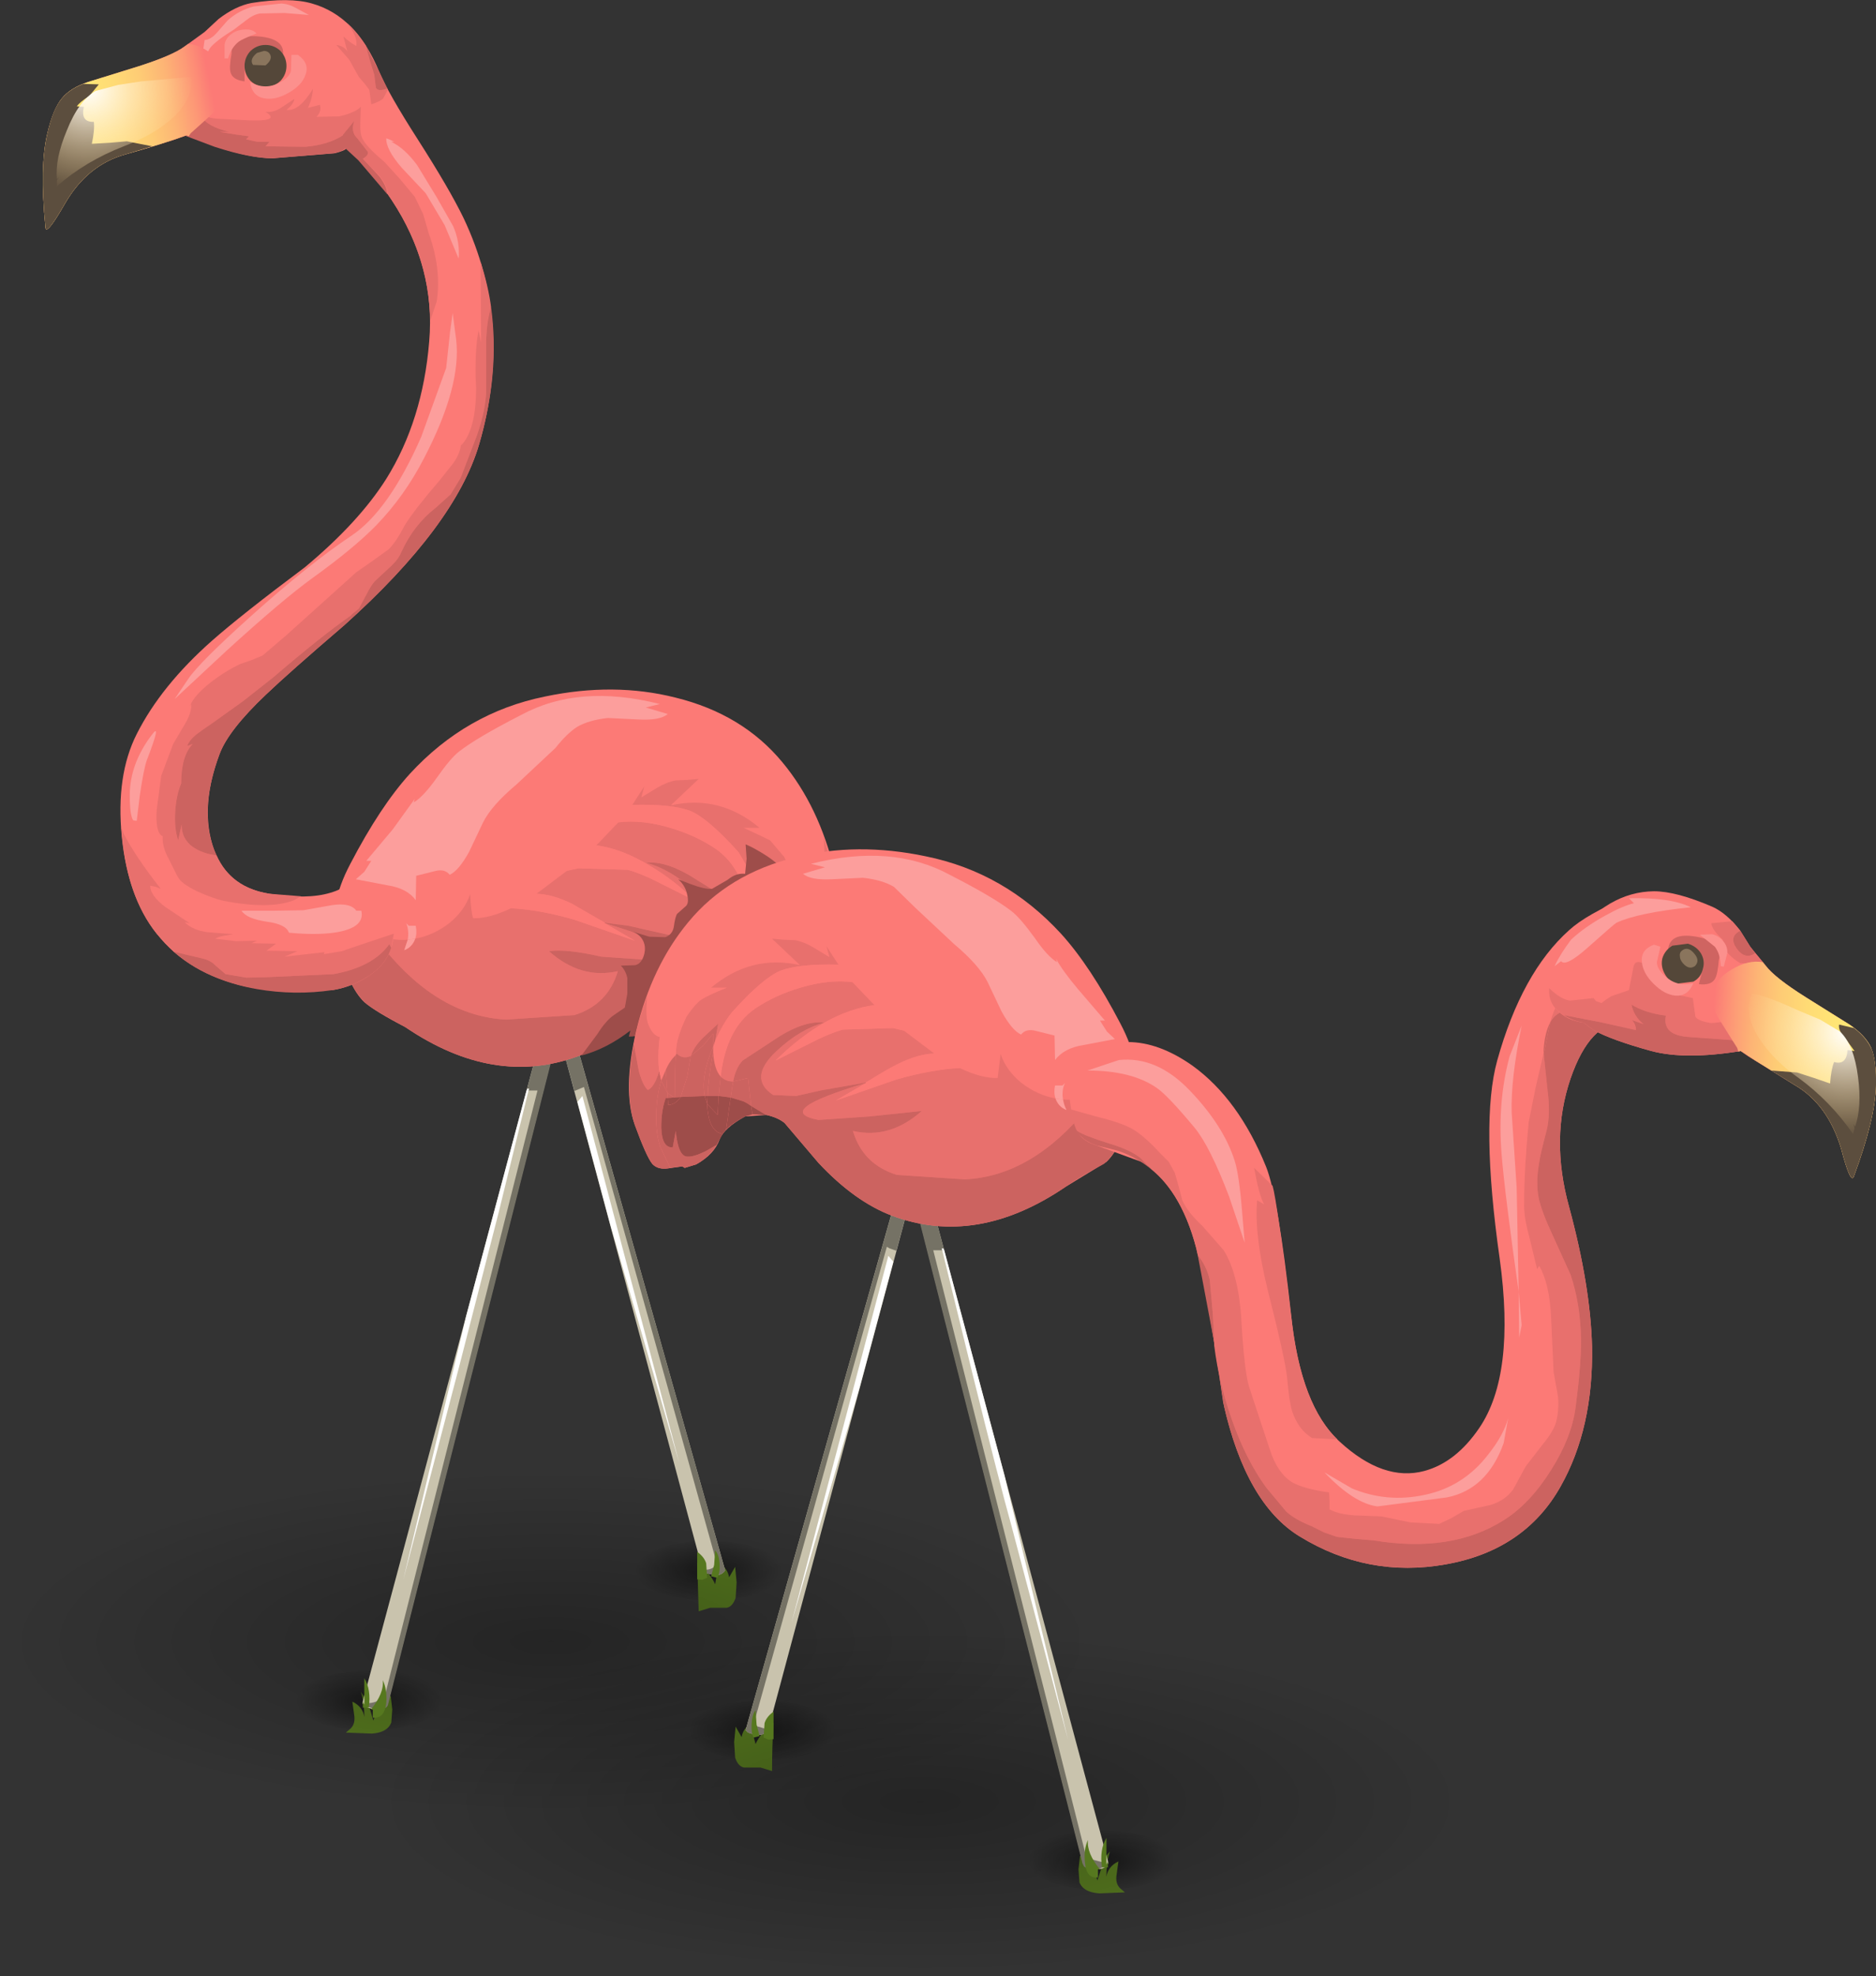 <?xml version="1.0" encoding="UTF-8" standalone="no"?>
<svg xmlns:xlink="http://www.w3.org/1999/xlink" height="197.9px" width="187.95px" xmlns="http://www.w3.org/2000/svg">
  <rect width="100%" height="100%" fill="#333333" stroke="none"/>
  <g transform="matrix(1.0, 0.0, 0.0, 1.0, 0.0, 0.0)">
    <use height="197.9" transform="matrix(1.0, 0.0, 0.0, 1.0, 0.0, 0.0)" width="187.95" xlink:href="#shape0"/>
  </g>
  <defs>
    <g id="shape0" transform="matrix(1.0, 0.0, 0.0, 1.0, 0.0, 0.0)">
      <path d="M44.6 170.3 Q44.6 171.5 42.4 172.4 40.15 173.25 37.0 173.25 33.85 173.25 31.65 172.4 29.4 171.5 29.4 170.3 29.4 169.05 31.65 168.2 33.85 167.3 37.0 167.3 40.15 167.3 42.4 168.2 44.6 169.05 44.6 170.3" fill="url(#gradient0)" fill-rule="evenodd" stroke="none"/>
      <path d="M78.6 157.3 Q78.6 158.5 76.4 159.4 74.15 160.25 71.0 160.25 67.85 160.25 65.65 159.4 63.4 158.5 63.4 157.3 63.4 156.05 65.65 155.2 67.85 154.3 71.0 154.3 74.15 154.3 76.4 155.2 78.6 156.05 78.6 157.3" fill="url(#gradient1)" fill-rule="evenodd" stroke="none"/>
      <path d="M37.25 173.6 L34.65 173.5 35.0 173.2 Q35.6 172.75 35.5 171.85 L35.3 170.4 Q36.35 170.9 36.5 171.95 36.5 170.45 36.15 169.4 L36.95 170.75 37.4 172.3 37.95 170.8 Q38.3 170.0 39.15 169.85 L39.3 171.2 39.2 172.5 Q38.8 173.5 37.25 173.6" fill="#56781f" fill-rule="evenodd" stroke="none"/>
      <path d="M70.0 161.35 L69.85 156.5 Q71.15 157.5 71.65 158.65 71.8 157.55 72.2 156.65 72.9 157.1 73.05 157.95 L73.65 156.9 73.8 158.45 73.7 160.0 Q73.4 160.9 72.8 161.0 L71.15 161.0 70.0 161.35" fill="#56781f" fill-rule="evenodd" stroke="none"/>
      <path d="M16.15 152.0 Q32.3 146.85 55.2 146.85 78.05 146.85 94.2 152.0 110.35 157.15 110.35 164.4 110.35 171.65 94.2 176.75 78.05 181.9 55.2 181.9 32.35 181.9 16.15 176.75 0.0 171.65 0.0 164.4 0.0 157.15 16.15 152.0" fill="url(#gradient2)" fill-rule="evenodd" stroke="none"/>
      <path d="M54.65 98.5 L55.75 97.45 72.65 157.25 Q72.35 157.75 71.6 157.75 L70.65 157.5 70.4 157.25 54.65 98.5" fill="#c9c3ad" fill-rule="evenodd" stroke="none"/>
      <path d="M57.55 109.25 L55.35 101.2 56.8 101.2 72.65 157.25 Q72.35 157.75 71.6 157.75 L70.65 157.5 70.4 157.25 70.4 157.2 Q71.55 157.25 71.8 156.5 L58.5 108.85 57.55 109.25" fill="#757265" fill-rule="evenodd" stroke="none"/>
      <path d="M57.85 110.35 L58.35 109.75 68.05 146.5 61.2 122.85 57.85 110.35" fill="#ffffff" fill-rule="evenodd" stroke="none"/>
      <path d="M56.15 102.45 L38.85 170.6 Q38.65 171.2 37.5 171.2 L36.55 170.9 36.3 170.55 54.9 101.2 56.15 102.45" fill="#c9c3ad" fill-rule="evenodd" stroke="none"/>
      <path d="M54.9 101.2 L56.2 102.45 38.9 170.6 Q38.85 171.2 37.7 171.2 L36.85 170.9 36.7 170.55 Q37.7 170.6 38.55 169.85 L53.85 109.2 52.95 109.2 53.0 109.0 52.8 109.05 54.9 101.2" fill="#757265" fill-rule="evenodd" stroke="none"/>
      <path d="M52.75 109.2 L52.95 109.2 49.95 121.45 46.0 136.85 40.4 158.2 46.7 131.8 52.75 109.2" fill="#ffffff" fill-rule="evenodd" stroke="none"/>
      <path d="M53.0 109.0 L52.95 109.2 52.75 109.2 52.8 109.05 53.0 109.0" fill="#ffffff" fill-rule="evenodd" stroke="none"/>
      <path d="M78.4 76.35 Q82.05 80.75 83.6 87.2 85.0 93.15 83.75 96.65 82.6 99.8 82.0 100.55 81.45 101.15 80.4 101.0 L79.0 100.8 Q78.8 101.2 77.6 100.6 75.8 99.6 75.25 98.1 74.8 96.95 72.7 95.8 L70.6 95.65 Q69.45 95.9 68.75 96.45 L65.35 100.45 Q61.7 104.35 57.95 105.75 49.5 108.9 40.6 102.85 37.6 101.3 36.5 100.35 34.85 98.8 33.7 94.15 32.85 90.75 35.1 86.5 38.1 80.75 41.05 77.5 46.7 71.35 54.6 69.75 61.5 68.3 67.65 69.85 74.4 71.5 78.4 76.35" fill="#fc7a76" fill-rule="evenodd" stroke="none"/>
      <path d="M65.15 93.2 L62.95 92.7 60.6 92.4 57.3 90.5 Q55.35 89.55 53.75 89.5 L56.8 87.2 57.95 86.95 62.9 87.1 Q64.35 87.5 66.45 88.6 L69.65 90.2 Q67.55 88.15 65.2 86.75 62.35 85.0 59.75 84.65 L61.95 82.35 Q64.3 82.05 67.15 82.9 69.7 83.65 71.7 85.0 74.6 87.0 75.15 91.8 74.65 92.3 73.95 92.3 73.6 90.9 72.95 90.2 L71.5 89.15 69.95 88.2 Q66.85 86.15 64.75 86.4 67.2 87.05 69.6 89.25 72.5 91.95 69.9 93.65 L67.6 93.75 65.15 93.2" fill="#e8706d" fill-rule="evenodd" stroke="none"/>
      <path d="M63.35 80.6 L64.55 78.75 64.25 79.85 65.9 78.85 Q66.85 78.3 67.7 78.15 L68.85 78.1 70.0 78.0 67.2 80.65 Q72.1 79.55 76.1 82.9 L74.5 82.9 75.9 83.55 77.15 84.15 78.6 85.85 Q79.5 87.75 79.6 88.95 L79.65 89.65 79.55 89.5 Q78.95 90.1 78.15 89.75 L78.1 89.65 Q77.8 88.8 76.95 87.95 L75.4 86.5 75.7 88.25 74.0 85.35 Q70.95 81.95 69.15 81.2 67.3 80.5 63.35 80.6" fill="#e8706d" fill-rule="evenodd" stroke="none"/>
      <path d="M82.45 86.45 Q82.7 85.65 82.5 83.75 L83.85 88.55 83.35 91.25 Q83.0 92.7 82.45 93.15 81.8 92.9 81.3 91.25 L81.25 87.85 Q82.0 87.7 82.45 86.45" fill="#e8706d" fill-rule="evenodd" stroke="none"/>
      <path d="M51.2 90.95 Q54.1 91.1 57.55 92.1 L63.6 94.2 60.6 92.45 Q70.05 95.25 65.35 96.15 L60.25 95.8 Q56.75 95.0 55.0 95.25 58.2 98.1 61.9 97.25 60.9 100.6 57.55 101.65 L50.7 102.1 Q43.95 101.75 38.45 94.95 L34.1 95.65 33.9 95.0 37.7 93.45 Q39.1 94.25 40.85 94.1 L40.5 95.15 Q41.3 94.85 41.6 94.0 43.45 93.65 45.0 92.45 46.55 91.2 47.1 89.55 47.2 91.4 47.4 91.95 49.0 92.0 51.2 90.95" fill="#e8706d" fill-rule="evenodd" stroke="none"/>
      <path d="M62.95 92.7 L65.15 93.2 67.6 93.75 69.9 93.65 Q72.5 91.95 69.6 89.25 67.2 87.05 64.75 86.4 66.85 86.15 69.95 88.2 L71.5 89.15 72.95 90.2 Q73.6 90.9 73.95 92.3 L72.45 91.95 72.1 94.75 70.6 95.65 Q69.4 95.9 68.75 96.45 L65.35 100.45 Q61.7 104.35 57.95 105.75 49.5 108.9 40.6 102.85 37.8 101.35 36.75 100.55 35.15 99.2 34.1 95.65 L38.45 94.95 Q43.95 101.75 50.7 102.1 L57.55 101.65 Q60.9 100.6 61.9 97.25 58.2 98.1 55.0 95.25 56.75 95.0 60.25 95.8 L65.35 96.15 Q70.05 95.25 60.6 92.45 L60.6 92.4 62.95 92.7" fill="#cc6360" fill-rule="evenodd" stroke="none"/>
      <path d="M82.45 93.15 Q83.0 92.7 83.35 91.25 L83.85 88.55 Q84.8 93.6 83.75 96.65 82.6 99.8 82.0 100.55 81.45 101.15 80.4 101.0 L80.2 100.95 81.2 98.85 Q81.65 97.5 81.6 95.7 81.6 93.85 81.1 92.2 L81.3 91.25 Q81.8 92.9 82.45 93.15" fill="#cc6360" fill-rule="evenodd" stroke="none"/>
      <path d="M75.9 87.5 L75.9 88.8 75.7 88.25 75.4 86.5 76.95 87.95 Q77.8 88.8 78.1 89.65 L78.15 89.75 Q77.6 89.5 76.9 88.7 L75.9 87.5" fill="#cc6360" fill-rule="evenodd" stroke="none"/>
      <path d="M50.95 89.95 Q52.4 89.35 53.75 89.5 L51.2 90.95 50.45 90.95 50.95 89.95" fill="#fc7a76" fill-rule="evenodd" stroke="none"/>
      <path d="M57.55 92.1 Q54.1 91.1 51.2 90.95 L53.75 89.5 Q55.35 89.55 57.3 90.5 L60.6 92.4 60.55 92.4 60.6 92.45 63.6 94.2 57.55 92.1" fill="#fc7a76" fill-rule="evenodd" stroke="none"/>
      <path d="M59.75 84.65 L56.8 87.2 55.5 87.8 54.2 88.2 54.7 85.7 Q56.85 84.25 59.75 84.65" fill="#fc7a76" fill-rule="evenodd" stroke="none"/>
      <path d="M65.2 86.75 Q67.55 88.15 69.65 90.2 L66.45 88.6 Q64.35 87.5 62.9 87.1 L57.95 86.95 56.8 87.2 59.75 84.65 Q62.35 85.0 65.2 86.75" fill="#fc7a76" fill-rule="evenodd" stroke="none"/>
      <path d="M63.35 80.6 L61.95 82.35 Q60.45 82.6 59.45 83.2 L60.7 80.7 63.35 80.6" fill="#fc7a76" fill-rule="evenodd" stroke="none"/>
      <path d="M67.15 82.9 Q64.3 82.05 61.95 82.35 L63.35 80.6 Q67.3 80.5 69.15 81.2 70.95 81.95 74.0 85.35 L75.7 88.25 75.9 89.35 Q75.8 91.1 75.15 91.8 74.6 87.0 71.7 85.0 69.7 83.65 67.15 82.9" fill="#fc7a76" fill-rule="evenodd" stroke="none"/>
      <path d="M81.25 87.85 Q80.55 88.0 79.4 86.95 L78.6 85.85 77.95 84.2 79.7 83.7 Q80.9 84.5 81.25 87.85" fill="#fc7a76" fill-rule="evenodd" stroke="none"/>
      <path d="M79.65 89.65 L79.6 88.95 Q79.5 87.75 78.6 85.85 L79.4 86.95 Q80.55 88.0 81.25 87.85 L81.3 91.25 80.75 90.25 80.65 91.15 79.65 89.65" fill="#fc7a76" fill-rule="evenodd" stroke="none"/>
      <path d="M80.65 91.15 L80.75 90.25 81.3 91.25 81.1 92.2 80.65 91.15" fill="#fc7a76" fill-rule="evenodd" stroke="none"/>
      <path d="M73.95 92.3 Q74.65 92.3 75.15 91.8 L75.35 93.75 74.15 93.9 73.95 92.3" fill="#cc6360" fill-rule="evenodd" stroke="none"/>
      <path d="M80.5 93.4 L80.45 93.95 79.75 93.9 80.5 93.4 M79.55 89.5 L79.65 89.65 79.7 93.9 79.15 93.85 Q78.75 93.2 78.5 91.8 L78.15 89.75 Q78.95 90.1 79.55 89.5" fill="#cc6360" fill-rule="evenodd" stroke="none"/>
      <path d="M75.9 87.5 L76.9 88.7 Q77.6 89.5 78.15 89.75 L78.5 91.8 Q78.75 93.2 79.15 93.85 L76.75 93.75 Q77.15 91.75 75.9 88.8 L75.9 87.5" fill="#cc6360" fill-rule="evenodd" stroke="none"/>
      <path d="M80.45 93.95 L80.5 93.4 81.1 92.2 Q81.6 93.85 81.6 95.7 81.65 97.5 81.2 98.85 L80.2 100.95 79.0 100.8 Q78.8 101.2 77.6 100.6 76.2 99.8 75.55 98.65 L76.6 99.25 Q78.3 100.1 78.9 99.7 79.45 99.3 79.65 97.25 L79.95 98.9 Q81.05 98.95 81.1 96.9 81.15 95.15 80.65 93.95 L80.45 93.95" fill="#cc6360" fill-rule="evenodd" stroke="none"/>
      <path d="M72.45 91.95 L73.95 92.3 74.15 93.9 73.15 94.2 Q72.7 94.3 72.1 94.75 L72.45 91.95" fill="#cc6360" fill-rule="evenodd" stroke="none"/>
      <path d="M75.9 89.35 L76.45 93.75 75.35 93.75 75.15 91.8 Q75.8 91.1 75.9 89.35" fill="#cc6360" fill-rule="evenodd" stroke="none"/>
      <path d="M75.9 88.8 Q77.15 91.75 76.75 93.75 L76.45 93.75 75.9 89.35 75.9 88.8" fill="#cc6360" fill-rule="evenodd" stroke="none"/>
      <path d="M79.65 89.65 L80.65 91.15 80.5 93.4 79.7 93.9 79.65 89.65" fill="#cc6360" fill-rule="evenodd" stroke="none"/>
      <path d="M80.5 93.4 L80.65 91.15 81.1 92.2 80.5 93.4" fill="#cc6360" fill-rule="evenodd" stroke="none"/>
      <path d="M70.6 95.65 L72.1 94.75 71.95 95.6 70.6 95.65" fill="#9e4d4a" fill-rule="evenodd" stroke="none"/>
      <path d="M80.4 94.65 Q79.65 94.6 79.15 93.85 L80.45 93.95 80.4 94.65" fill="#9e4d4a" fill-rule="evenodd" stroke="none"/>
      <path d="M76.5 94.55 Q76.4 97.3 74.95 97.55 L74.6 97.1 74.15 93.9 75.35 93.75 75.45 95.65 76.5 94.55" fill="#9e4d4a" fill-rule="evenodd" stroke="none"/>
      <path d="M73.15 94.2 L74.15 93.9 74.6 97.1 72.7 95.8 71.95 95.6 72.1 94.75 Q72.7 94.3 73.15 94.2" fill="#9e4d4a" fill-rule="evenodd" stroke="none"/>
      <path d="M79.95 98.9 L79.65 97.25 Q79.45 99.3 78.9 99.7 78.3 100.1 76.6 99.25 L75.55 98.65 75.25 98.1 74.95 97.55 Q76.4 97.3 76.5 94.55 L76.75 93.75 79.15 93.85 Q79.65 94.6 80.4 94.65 L80.45 93.95 80.65 93.95 Q81.15 95.15 81.1 96.9 81.05 98.95 79.95 98.9" fill="#9e4d4a" fill-rule="evenodd" stroke="none"/>
      <path d="M76.45 93.75 L76.5 94.55 75.45 95.65 75.35 93.75 76.45 93.75" fill="#9e4d4a" fill-rule="evenodd" stroke="none"/>
      <path d="M76.5 94.55 L76.45 93.75 76.75 93.75 76.5 94.55" fill="#9e4d4a" fill-rule="evenodd" stroke="none"/>
      <path d="M66.1 70.5 L64.7 70.85 66.9 71.5 Q66.15 72.15 64.05 72.05 L60.9 71.9 Q59.0 72.1 57.8 72.8 56.8 73.45 55.65 74.9 L51.75 78.55 Q49.25 80.65 48.4 82.35 L47.0 85.3 Q45.95 87.2 45.05 87.6 44.55 86.95 43.5 87.25 L41.7 87.7 41.65 90.15 Q40.8 88.95 38.8 88.65 L35.65 88.05 36.5 87.3 37.2 86.2 36.7 86.2 39.35 83.05 41.55 80.0 41.45 80.35 Q42.4 79.8 43.75 77.9 45.15 75.9 46.0 75.25 47.8 73.85 52.2 71.6 58.0 68.45 66.1 70.5" fill="#fc9e9c" fill-rule="evenodd" stroke="none"/>
      <path d="M41.65 92.7 Q41.8 93.45 41.6 94.0 L40.85 94.1 Q41.0 93.2 40.7 92.45 L40.95 92.7 41.65 92.7" fill="#fc9e9c" fill-rule="evenodd" stroke="none"/>
      <path d="M41.6 94.0 Q41.3 94.85 40.5 95.15 L40.85 94.1 41.6 94.0" fill="#fc9e9c" fill-rule="evenodd" stroke="none"/>
      <path d="M21.7 14.7 L18.7 13.55 Q16.35 14.4 12.6 15.45 8.75 16.5 6.5 20.4 4.55 23.8 4.55 22.7 3.95 16.65 4.75 13.35 5.3 10.95 6.2 9.85 7.05 8.8 8.85 8.2 L13.85 6.65 Q17.3 5.55 18.5 4.65 L20.5 3.2 21.9 1.9 Q23.6 0.6 25.2 0.3 29.0 -0.3 31.25 0.35 35.7 1.6 38.0 7.2 38.9 9.35 41.85 13.95 45.05 18.95 46.45 21.85 51.5 32.5 48.0 44.5 45.6 52.65 34.5 62.6 28.9 67.4 26.65 69.55 22.9 73.1 22.0 75.5 20.1 80.55 21.25 84.5 22.5 88.8 27.0 89.5 30.8 90.1 33.1 89.4 34.3 89.05 34.7 88.55 L36.9 89.1 Q39.15 90.2 39.4 92.9 39.65 95.75 37.2 97.55 35.45 98.8 33.3 99.15 L24.65 98.8 Q18.85 97.5 15.7 93.5 12.8 89.85 12.2 83.75 11.6 77.65 13.7 73.5 16.15 68.65 21.25 64.15 24.2 61.55 30.55 56.8 35.95 52.3 38.7 47.95 42.35 42.1 43.0 34.2 43.65 26.7 39.25 20.05 37.85 17.95 36.15 16.2 L34.7 14.85 Q34.55 15.1 33.5 15.35 L27.35 15.85 Q25.15 15.85 21.7 14.7" fill="#fc7a76" fill-rule="evenodd" stroke="none"/>
      <path d="M29.5 9.9 Q29.4 10.45 28.7 11.0 29.95 11.2 31.35 8.9 31.3 9.85 30.85 10.8 L32.05 10.5 Q32.25 11.15 31.7 11.7 L34.0 11.65 Q35.55 11.3 36.15 10.7 L36.1 12.3 Q36.05 13.35 36.3 13.85 36.65 14.65 38.5 16.2 L40.05 17.9 41.55 19.7 42.4 21.45 42.95 23.35 Q44.25 26.95 43.75 30.2 L43.1 32.15 Q43.0 25.4 38.85 19.45 38.8 18.6 38.0 17.6 L36.35 15.9 Q36.95 15.55 36.85 15.2 L35.8 13.85 Q35.1 13.2 35.5 12.1 L34.35 13.5 34.35 13.55 Q32.9 14.5 30.6 14.7 L26.6 14.65 27.0 14.2 25.8 14.2 24.65 13.95 24.95 13.65 23.5 13.45 22.0 13.2 22.95 13.2 Q20.7 12.65 20.2 11.65 L19.4 11.95 20.35 11.35 Q20.65 11.85 22.0 11.9 L23.95 12.0 Q28.4 12.3 26.6 11.2 27.35 11.3 28.15 10.8 L29.5 9.9" fill="#e8706d" fill-rule="evenodd" stroke="none"/>
      <path d="M35.7 4.6 Q35.85 3.65 34.75 2.3 35.7 3.1 36.65 4.55 L37.05 6.05 37.5 7.5 37.65 8.75 Q37.8 9.2 38.7 8.9 L38.8 8.85 38.85 9.0 38.4 9.85 Q38.1 10.15 37.2 10.45 L37.1 9.7 37.0 9.0 36.55 8.4 35.95 7.7 35.0 6.0 33.7 4.5 Q34.45 4.6 34.8 5.15 L34.4 3.65 Q35.1 4.3 35.7 4.6" fill="#e8706d" fill-rule="evenodd" stroke="none"/>
      <path d="M48.15 26.2 Q48.95 28.8 49.2 30.75 48.7 32.35 48.7 34.7 L48.7 39.1 Q48.7 40.9 47.8 43.55 L46.15 47.85 45.15 49.5 43.65 50.85 Q41.45 52.55 40.2 55.3 39.9 56.05 39.0 56.85 L37.55 58.2 Q37.15 58.65 36.7 59.55 L35.95 60.95 35.2 61.55 35.2 61.6 Q32.25 63.65 27.35 67.85 L24.3 70.25 21.15 72.5 Q20.25 73.1 19.8 73.45 19.0 74.05 18.75 74.7 L19.3 74.5 Q18.15 75.7 18.15 78.45 17.65 79.65 17.55 81.3 17.45 82.95 17.85 84.15 L18.2 82.55 Q18.15 83.95 19.3 84.8 20.3 85.5 21.7 85.65 23.15 88.9 27.0 89.5 L30.15 89.75 29.45 90.15 Q27.0 91.1 22.35 90.2 21.3 89.95 19.85 89.3 18.05 88.45 17.8 87.75 L17.8 87.8 16.85 85.9 Q16.25 84.8 16.3 83.75 15.55 83.4 15.7 81.1 L16.15 77.7 17.35 74.5 18.5 72.55 Q19.25 71.3 19.15 70.5 L19.0 70.8 Q19.35 69.7 21.15 68.3 22.5 67.25 24.05 66.5 L25.2 66.1 26.3 65.65 28.7 63.6 35.7 57.3 37.35 56.15 38.95 55.0 Q39.7 54.25 40.55 52.6 41.55 51.0 44.05 48.1 L45.4 46.4 Q46.15 45.35 46.2 44.35 L46.2 44.6 Q47.7 43.05 47.7 38.8 L47.65 37.75 Q47.6 34.75 47.95 33.1 L48.2 34.3 48.15 26.2" fill="#e8706d" fill-rule="evenodd" stroke="none"/>
      <path d="M19.0 92.45 L18.5 92.35 Q19.3 93.15 20.8 93.35 L23.35 93.55 22.45 93.7 Q21.9 93.8 21.55 94.0 L23.65 94.25 25.75 94.2 25.2 94.45 27.65 94.5 26.7 95.2 29.8 95.25 28.5 95.8 32.5 95.35 32.45 95.55 34.25 95.25 36.0 94.65 39.45 93.5 39.2 94.9 39.0 94.55 Q37.35 96.85 33.4 97.55 L26.8 97.85 24.7 97.9 22.6 97.55 21.55 96.65 Q21.1 96.15 20.15 95.95 L17.4 95.3 15.7 93.5 Q12.6 89.65 12.15 82.85 L12.4 83.5 Q13.55 85.75 16.1 89.0 L15.6 88.8 15.05 88.7 Q15.05 89.7 16.6 90.85 L19.0 92.45" fill="#e8706d" fill-rule="evenodd" stroke="none"/>
      <path d="M19.15 11.95 Q16.95 13.35 14.7 14.7 L14.5 14.8 Q14.3 14.45 14.4 13.65 L19.15 11.95" fill="#cc6360" fill-rule="evenodd" stroke="none"/>
      <path d="M24.95 13.65 L24.65 13.95 25.8 14.2 27.0 14.2 26.6 14.65 30.6 14.7 Q32.9 14.5 34.35 13.55 L34.35 13.5 35.5 12.1 Q35.1 13.2 35.8 13.85 L36.85 15.2 Q36.95 15.55 36.35 15.9 L37.95 17.6 Q38.75 18.6 38.8 19.45 L35.9 16.05 34.6 14.85 Q34.45 15.1 33.4 15.35 L27.25 15.85 Q25.05 15.85 21.5 14.7 L18.45 13.55 Q17.7 14.05 14.7 14.7 16.95 13.35 19.15 11.95 L20.2 11.65 Q20.7 12.65 22.95 13.2 L22.0 13.2 23.5 13.45 24.95 13.65" fill="#cc6360" fill-rule="evenodd" stroke="none"/>
      <path d="M38.7 8.9 Q37.8 9.2 37.65 8.75 L37.5 7.5 37.05 6.05 36.65 4.55 38.0 7.2 38.8 8.85 38.7 8.9" fill="#cc6360" fill-rule="evenodd" stroke="none"/>
      <path d="M48.7 39.1 L48.7 34.7 Q48.7 32.35 49.2 30.75 50.1 37.35 48.0 44.5 45.6 52.65 34.5 62.6 28.9 67.4 26.65 69.55 22.9 73.1 22.0 75.5 19.75 81.55 21.7 85.65 20.3 85.5 19.3 84.8 18.15 83.95 18.2 82.55 L17.85 84.15 Q17.45 82.95 17.55 81.3 17.65 79.65 18.15 78.45 18.15 75.7 19.3 74.5 L18.75 74.7 Q19.0 74.05 19.8 73.45 20.25 73.1 21.15 72.5 L24.3 70.25 27.35 67.85 Q32.25 63.65 35.2 61.6 L35.2 61.55 35.95 60.95 36.7 59.55 Q37.15 58.65 37.55 58.2 L39.0 56.85 Q39.9 56.05 40.2 55.3 41.45 52.55 43.65 50.85 L45.15 49.5 46.15 47.85 47.8 43.55 Q48.7 40.9 48.7 39.1" fill="#cc6360" fill-rule="evenodd" stroke="none"/>
      <path d="M17.4 95.3 L20.15 95.95 Q21.1 96.15 21.55 96.65 L22.6 97.55 24.7 97.9 26.8 97.85 33.4 97.55 Q37.35 96.85 39.0 94.55 L39.2 94.9 Q38.6 96.8 36.5 98.0 34.95 98.9 33.3 99.15 29.55 99.7 25.75 99.05 20.65 98.15 17.4 95.3" fill="#cc6360" fill-rule="evenodd" stroke="none"/>
      <path d="M21.75 3.25 L22.8 2.05 Q23.9 1.05 25.4 0.65 L28.2 0.35 Q28.95 0.4 29.65 0.8 L30.95 1.5 28.5 1.3 26.05 1.35 Q25.4 1.45 24.7 2.0 L23.45 2.95 Q21.6 4.1 21.05 4.8 L20.35 6.0 19.0 6.15 20.35 5.0 20.5 4.0 Q21.1 4.0 21.75 3.25" fill="#fc9e9c" fill-rule="evenodd" stroke="none"/>
      <path d="M39.1 14.0 L39.5 14.2 39.2 14.2 Q40.55 14.85 41.8 16.55 L43.75 19.75 45.4 22.65 Q46.1 24.25 45.95 25.9 L44.55 22.55 42.65 19.35 40.25 16.8 Q38.65 14.95 38.7 13.85 L39.1 14.0" fill="#fc9e9c" fill-rule="evenodd" stroke="none"/>
      <path d="M45.35 31.35 L45.7 34.0 Q46.25 38.65 42.5 45.85 40.55 49.65 37.7 52.6 35.45 54.9 31.35 57.85 28.3 60.05 22.6 65.25 L17.5 70.0 18.85 68.0 Q19.95 66.35 25.25 61.6 31.0 56.45 35.2 53.65 38.95 51.15 42.2 43.75 L44.7 36.85 45.1 33.15 45.35 31.35" fill="#fc9e9c" fill-rule="evenodd" stroke="none"/>
      <path d="M15.2 73.6 Q16.25 72.15 14.7 76.15 14.4 77.0 14.0 79.7 L13.7 82.2 13.35 82.15 Q13.0 81.65 13.0 79.65 13.0 76.5 15.2 73.6" fill="#fc9e9c" fill-rule="evenodd" stroke="none"/>
      <path d="M35.7 91.2 L36.2 91.2 Q36.6 92.95 33.45 93.4 31.6 93.65 28.95 93.4 28.65 92.55 26.75 92.3 24.7 92.0 24.2 91.2 L27.3 91.2 30.4 91.15 33.2 90.65 Q35.1 90.35 35.7 91.2" fill="#fc9e9c" fill-rule="evenodd" stroke="none"/>
      <path d="M21.65 5.8 Q22.95 7.1 22.95 8.45 22.9 9.95 21.5 11.2 L19.1 13.35 18.9 13.65 18.7 13.55 Q16.35 14.4 12.6 15.45 8.75 16.5 6.5 20.4 4.55 23.8 4.55 22.7 3.95 16.65 4.75 13.35 5.3 10.95 6.2 9.85 7.05 8.8 8.85 8.2 L13.85 6.65 Q17.3 5.55 18.5 4.65 L18.85 4.4 Q20.3 4.5 21.65 5.8" fill="url(#gradient3)" fill-rule="evenodd" stroke="none"/>
      <path d="M4.75 13.35 Q5.25 11.1 6.05 10.05 6.8 9.0 8.35 8.4 L9.9 8.45 8.95 9.6 Q7.95 10.25 7.7 10.65 L8.4 10.7 Q8.05 12.25 9.4 12.2 9.5 13.0 9.2 14.4 L10.95 14.3 12.7 14.15 15.25 14.65 12.6 15.45 Q8.75 16.5 6.5 20.4 4.55 23.8 4.55 22.7 3.95 16.65 4.75 13.35" fill="#5c4e3e" fill-rule="evenodd" stroke="none"/>
      <path d="M5.7 17.95 Q5.5 15.9 6.7 13.05 7.9 10.05 9.6 9.1 L11.85 8.5 14.15 8.15 19.15 7.7 Q19.4 10.1 16.9 12.15 15.15 13.6 12.4 14.65 8.55 16.15 5.7 18.65 L5.7 18.05 5.95 17.7 5.7 17.95" fill="url(#gradient4)" fill-rule="evenodd" stroke="none"/>
      <path d="M23.2 5.35 Q23.1 3.4 25.95 3.65 28.8 3.9 28.3 5.85 27.9 5.25 26.9 5.0 L25.2 5.2 Q24.6 5.6 24.5 6.55 L24.5 8.15 Q23.3 8.0 23.1 7.25 22.95 6.75 23.2 5.35" fill="#cf6461" fill-rule="evenodd" stroke="none"/>
      <path d="M22.85 5.85 L22.5 5.85 22.5 4.5 Q22.6 3.8 23.2 3.4 23.7 3.0 24.5 2.95 25.3 2.9 25.7 3.35 24.3 3.9 23.95 4.15 23.2 4.7 22.85 5.85" fill="#fc908d" fill-rule="evenodd" stroke="none"/>
      <path d="M28.7 6.6 Q28.7 7.45 28.1 8.1 27.45 8.7 26.6 8.7 25.75 8.7 25.1 8.1 24.5 7.45 24.5 6.6 24.5 5.75 25.1 5.1 25.75 4.5 26.6 4.5 27.45 4.5 28.1 5.1 28.7 5.75 28.7 6.6" fill="#544739" fill-rule="evenodd" stroke="none"/>
      <path d="M29.2 5.5 L29.85 5.5 Q31.05 6.35 30.6 7.5 30.25 8.55 28.9 9.3 27.6 10.05 26.5 9.85 25.25 9.65 25.05 8.2 26.6 9.1 28.15 8.2 29.0 7.7 29.15 7.1 L29.2 5.5" fill="#fc908d" fill-rule="evenodd" stroke="none"/>
      <path d="M27.0 5.35 Q27.4 5.9 26.6 6.55 L25.35 6.5 Q24.95 5.95 25.75 5.3 L26.45 5.1 Q26.8 5.1 27.0 5.35" fill="#8a755d" fill-rule="evenodd" stroke="none"/>
      <path d="M37.15 171.2 Q38.5 169.55 38.35 168.25 38.8 169.2 38.7 170.55 38.5 172.15 37.35 172.0 L37.35 171.2 37.15 171.2" fill="#56781f" fill-rule="evenodd" stroke="none"/>
      <path d="M36.5 170.7 L36.5 168.05 Q37.2 169.2 36.95 171.0 L36.35 171.0 36.35 170.35 36.5 170.7" fill="#56781f" fill-rule="evenodd" stroke="none"/>
      <path d="M71.25 157.85 L71.55 156.7 71.65 155.25 Q72.05 155.7 72.1 156.65 72.15 157.55 71.85 158.0 L71.25 157.85" fill="#56781f" fill-rule="evenodd" stroke="none"/>
      <path d="M70.85 158.0 L70.35 158.2 69.85 158.15 69.85 155.4 Q70.55 155.9 70.75 156.55 L70.85 158.0" fill="#56781f" fill-rule="evenodd" stroke="none"/>
      <path d="M67.5 92.85 Q67.65 91.75 67.85 91.5 L68.7 90.75 Q69.05 90.45 68.85 89.6 68.7 88.85 68.2 88.3 L67.95 88.05 69.1 88.5 Q70.7 89.1 71.35 89.0 L72.9 88.1 Q73.75 87.4 74.65 87.5 L74.8 86.0 74.7 84.55 Q75.65 84.95 76.95 85.8 78.45 86.85 78.7 87.5 L84.5 91.5 Q83.4 93.5 80.65 95.05 L75.85 97.4 69.4 100.95 66.3 102.75 Q64.3 103.85 63.0 103.8 L63.15 103.2 Q60.75 105.05 58.25 105.7 L59.85 103.55 Q60.7 102.2 61.5 101.65 L62.6 100.9 62.85 99.5 62.85 97.95 Q62.7 97.2 62.2 96.7 L63.65 96.65 Q64.25 96.5 64.5 95.7 64.75 94.9 64.45 94.25 64.15 93.6 63.4 93.3 L65.05 93.8 66.65 93.85 Q67.35 93.6 67.5 92.85" fill="#9e4d4a" fill-rule="evenodd" stroke="none"/>
      <path d="M102.75 186.3 Q102.75 185.05 105.0 184.2 107.2 183.3 110.35 183.3 113.5 183.3 115.75 184.2 117.95 185.05 117.95 186.3 117.95 187.5 115.75 188.4 113.5 189.25 110.35 189.25 107.2 189.25 105.0 188.4 102.75 187.5 102.75 186.3" fill="url(#gradient5)" fill-rule="evenodd" stroke="none"/>
      <path d="M68.75 173.3 Q68.75 172.05 71.0 171.2 73.2 170.3 76.35 170.3 79.5 170.3 81.75 171.2 83.95 172.05 83.95 173.3 83.95 174.5 81.75 175.4 79.5 176.25 76.35 176.25 73.2 176.25 71.0 175.4 68.75 174.5 68.75 173.3" fill="url(#gradient6)" fill-rule="evenodd" stroke="none"/>
      <path d="M110.15 189.6 Q108.55 189.5 108.15 188.5 L108.05 187.2 108.2 185.85 Q109.05 186.0 109.4 186.8 L109.95 188.3 110.45 186.75 Q110.75 185.85 111.2 185.4 110.85 186.45 110.85 187.95 111.0 186.9 112.05 186.4 L111.85 187.85 Q111.75 188.75 112.35 189.2 L112.7 189.5 110.15 189.6" fill="#56781f" fill-rule="evenodd" stroke="none"/>
      <path d="M73.65 176.0 L73.55 174.45 73.7 172.9 74.3 173.95 Q74.45 173.1 75.15 172.65 L75.7 174.65 Q76.2 173.5 77.5 172.5 77.35 174.9 77.35 177.35 L76.2 177.0 74.55 177.0 Q73.95 176.9 73.65 176.0" fill="#56781f" fill-rule="evenodd" stroke="none"/>
      <path d="M131.2 168.0 Q147.35 173.15 147.35 180.4 147.35 187.65 131.2 192.75 115.0 197.9 92.15 197.9 69.3 197.9 53.15 192.75 37.0 187.65 37.0 180.4 37.0 173.15 53.15 168.0 69.3 162.85 92.15 162.85 115.05 162.85 131.2 168.0" fill="url(#gradient7)" fill-rule="evenodd" stroke="none"/>
      <path d="M92.7 114.5 L76.95 173.25 Q76.75 173.75 75.75 173.75 L74.95 173.5 74.7 173.25 91.6 113.45 92.7 114.5" fill="#c9c3ad" fill-rule="evenodd" stroke="none"/>
      <path d="M92.0 117.2 L89.8 125.25 89.1 125.0 88.85 124.85 75.55 172.5 75.8 172.85 76.95 173.2 76.95 173.25 Q76.75 173.75 75.75 173.75 L74.95 173.5 74.7 173.25 90.55 117.2 92.0 117.2" fill="#757265" fill-rule="evenodd" stroke="none"/>
      <path d="M89.0 125.75 L89.5 126.35 86.15 138.85 79.3 162.5 89.0 125.75" fill="#ffffff" fill-rule="evenodd" stroke="none"/>
      <path d="M91.2 118.45 L92.45 117.2 111.05 186.55 Q110.75 187.2 109.85 187.2 L108.75 186.9 108.5 186.6 91.2 118.45" fill="#c9c3ad" fill-rule="evenodd" stroke="none"/>
      <path d="M93.5 125.2 L108.8 185.85 109.4 186.2 110.7 186.55 Q110.55 187.2 109.65 187.2 108.95 187.2 108.6 186.9 L108.45 186.6 91.15 118.45 92.45 117.2 94.55 125.05 94.35 125.0 94.4 125.2 93.5 125.2" fill="#757265" fill-rule="evenodd" stroke="none"/>
      <path d="M100.65 147.8 L107.0 174.2 101.35 152.85 Q100.2 148.75 97.4 137.45 L94.4 125.2 94.6 125.2 100.65 147.8" fill="#ffffff" fill-rule="evenodd" stroke="none"/>
      <path d="M94.35 125.0 L94.55 125.05 94.6 125.2 94.4 125.2 94.35 125.0" fill="#ffffff" fill-rule="evenodd" stroke="none"/>
      <path d="M68.95 92.35 Q72.95 87.5 79.7 85.85 85.85 84.3 92.75 85.75 100.65 87.35 106.3 93.5 109.25 96.75 112.25 102.5 114.5 106.75 113.65 110.15 112.5 114.8 110.85 116.35 L106.75 118.85 Q97.85 124.9 89.4 121.75 85.65 120.35 82.0 116.45 L78.6 112.45 Q77.9 111.9 76.8 111.65 L74.65 111.8 Q72.55 112.95 72.1 114.1 71.55 115.6 69.75 116.6 L68.6 116.95 68.35 116.8 66.95 117.0 Q65.9 117.15 65.35 116.55 64.75 115.8 63.6 112.65 62.35 109.15 63.75 103.2 65.3 96.75 68.95 92.35" fill="#fc7a76" fill-rule="evenodd" stroke="none"/>
      <path d="M80.9 104.6 Q83.0 103.5 84.45 103.1 L89.45 102.95 90.55 103.2 93.6 105.5 Q92.0 105.55 90.05 106.5 89.0 107.0 86.75 108.4 L82.2 109.2 79.75 109.75 77.45 109.65 Q74.9 107.95 77.8 105.25 80.15 103.05 82.6 102.4 80.45 102.15 77.45 104.2 L74.4 106.2 Q73.7 106.95 73.45 108.3 72.7 108.3 72.2 107.8 72.75 103.0 75.65 101.0 77.65 99.65 80.2 98.9 83.05 98.05 85.4 98.35 L87.6 100.65 Q85.1 101.0 82.6 102.4 80.15 103.8 77.7 106.2 L80.9 104.6" fill="#e8706d" fill-rule="evenodd" stroke="none"/>
      <path d="M79.65 94.15 Q80.5 94.3 81.45 94.85 L83.1 95.85 82.8 94.75 84.0 96.6 Q80.05 96.5 78.2 97.2 76.4 97.95 73.35 101.35 72.45 102.45 71.65 104.25 L71.95 102.5 70.4 103.95 Q69.55 104.8 69.25 105.65 L69.2 105.75 Q68.4 106.1 67.8 105.5 L67.7 105.65 67.75 104.95 Q67.85 103.75 68.75 101.85 69.6 100.6 70.2 100.15 70.95 99.65 72.85 98.9 L71.25 98.9 Q75.25 95.55 80.15 96.65 L77.35 94.0 78.5 94.1 79.65 94.15" fill="#e8706d" fill-rule="evenodd" stroke="none"/>
      <path d="M64.9 102.45 Q65.35 103.7 66.1 103.85 65.85 105.8 66.05 107.25 65.55 108.9 64.9 109.15 64.4 108.7 64.0 107.25 L63.5 104.55 Q63.85 102.45 64.85 99.75 64.65 101.65 64.9 102.45" fill="#e8706d" fill-rule="evenodd" stroke="none"/>
      <path d="M89.8 108.1 Q93.3 107.1 96.15 106.95 98.35 108.0 99.95 107.95 L100.25 105.55 Q100.8 107.2 102.35 108.45 103.9 109.65 105.75 110.0 106.05 110.85 106.85 111.15 106.6 110.7 106.5 110.1 108.25 110.25 109.7 109.45 L113.45 111.0 113.25 111.65 108.95 110.95 Q103.35 117.8 96.65 118.1 L89.85 117.65 Q86.45 116.6 85.45 113.25 89.15 114.1 92.35 111.25 L87.1 111.8 82.0 112.15 Q77.3 111.25 86.75 108.45 L83.75 110.2 89.8 108.1" fill="#e8706d" fill-rule="evenodd" stroke="none"/>
      <path d="M74.95 107.95 L73.45 108.3 Q73.7 106.95 74.4 106.2 L77.45 104.2 Q80.45 102.15 82.6 102.4 80.15 103.05 77.8 105.25 74.9 107.95 77.45 109.65 L79.75 109.75 82.2 109.2 86.75 108.4 86.75 108.45 Q77.3 111.25 82.0 112.15 L87.1 111.8 92.35 111.25 Q89.15 114.1 85.45 113.25 86.45 116.6 89.85 117.65 L96.65 118.1 Q103.35 117.8 108.95 110.95 L113.25 111.65 Q112.2 115.2 110.6 116.55 108.35 117.75 106.75 118.85 97.85 124.9 89.4 121.75 85.65 120.35 82.0 116.45 L78.6 112.45 Q77.95 111.9 76.75 111.65 L75.25 110.75 74.95 107.95" fill="#cc6360" fill-rule="evenodd" stroke="none"/>
      <path d="M66.25 108.2 Q65.75 109.85 65.75 111.7 65.7 113.5 66.15 114.85 L67.15 116.95 66.95 117.0 Q65.9 117.15 65.35 116.55 64.75 115.8 63.6 112.65 62.55 109.6 63.5 104.55 L64.0 107.25 Q64.4 108.7 64.9 109.15 65.55 108.9 66.05 107.25 L66.25 108.2" fill="#cc6360" fill-rule="evenodd" stroke="none"/>
      <path d="M71.45 103.5 L70.45 104.7 69.2 105.75 69.25 105.65 Q69.55 104.8 70.4 103.95 L71.95 102.5 71.65 104.25 71.45 104.8 71.45 103.5" fill="#cc6360" fill-rule="evenodd" stroke="none"/>
      <path d="M96.45 105.95 L96.95 106.95 96.15 106.95 93.6 105.5 Q94.95 105.35 96.45 105.95" fill="#fc7a76" fill-rule="evenodd" stroke="none"/>
      <path d="M86.75 108.45 L86.8 108.4 86.75 108.4 Q89.0 107.0 90.05 106.5 92.0 105.55 93.6 105.5 L96.15 106.95 Q93.3 107.1 89.8 108.1 L83.75 110.2 86.75 108.45" fill="#fc7a76" fill-rule="evenodd" stroke="none"/>
      <path d="M87.6 100.65 Q90.5 100.25 92.7 101.7 L93.2 104.2 91.85 103.8 90.55 103.2 87.6 100.65" fill="#fc7a76" fill-rule="evenodd" stroke="none"/>
      <path d="M90.55 103.2 L89.45 102.95 84.45 103.1 Q83.0 103.5 80.9 104.6 L77.7 106.2 Q82.7 101.3 87.6 100.65 L90.55 103.2" fill="#fc7a76" fill-rule="evenodd" stroke="none"/>
      <path d="M86.7 96.7 L87.95 99.2 Q86.9 98.6 85.4 98.35 L84.0 96.6 86.7 96.7" fill="#fc7a76" fill-rule="evenodd" stroke="none"/>
      <path d="M72.2 107.8 Q71.55 107.1 71.45 105.35 L71.65 104.25 Q72.45 102.45 73.35 101.35 76.4 97.95 78.2 97.2 80.05 96.5 84.0 96.6 L85.4 98.35 Q83.05 98.05 80.2 98.9 77.65 99.65 75.65 101.0 72.75 103.0 72.2 107.8" fill="#fc7a76" fill-rule="evenodd" stroke="none"/>
      <path d="M66.1 103.85 Q66.45 100.5 67.7 99.7 L69.45 100.2 68.75 101.85 67.95 102.95 Q66.85 104.0 66.1 103.85" fill="#fc7a76" fill-rule="evenodd" stroke="none"/>
      <path d="M67.7 105.65 Q67.05 106.3 66.7 107.15 L66.6 106.25 66.05 107.25 Q65.85 105.8 66.1 103.85 66.85 104.0 67.95 102.95 L68.75 101.85 Q67.85 103.75 67.75 104.95 L67.7 105.65" fill="#fc7a76" fill-rule="evenodd" stroke="none"/>
      <path d="M66.7 107.15 L66.25 108.2 66.05 107.25 66.6 106.25 66.7 107.15" fill="#fc7a76" fill-rule="evenodd" stroke="none"/>
      <path d="M73.45 108.3 L73.2 109.9 72.0 109.75 72.2 107.8 Q72.7 108.3 73.45 108.3" fill="#cc6360" fill-rule="evenodd" stroke="none"/>
      <path d="M67.8 105.5 Q68.4 106.1 69.2 105.75 L68.85 107.8 68.2 109.85 67.65 109.9 Q67.6 107.05 67.7 105.65 L67.8 105.5 M67.65 109.9 L66.9 109.95 66.85 109.4 Q67.2 109.75 67.65 109.9" fill="#cc6360" fill-rule="evenodd" stroke="none"/>
      <path d="M71.45 103.5 L71.45 104.8 Q70.2 107.75 70.6 109.75 L68.2 109.85 68.85 107.8 69.2 105.75 70.45 104.7 71.45 103.5" fill="#cc6360" fill-rule="evenodd" stroke="none"/>
      <path d="M66.9 109.95 L66.7 109.95 Q66.25 111.15 66.25 112.9 66.3 114.95 67.4 114.9 L67.7 113.25 Q67.9 115.3 68.5 115.7 69.05 116.1 70.75 115.25 L71.8 114.65 Q71.15 115.8 69.75 116.6 L68.6 116.95 68.35 116.8 67.15 116.95 66.15 114.85 Q65.7 113.5 65.75 111.7 65.75 109.85 66.25 108.2 L66.85 109.4 66.9 109.95" fill="#cc6360" fill-rule="evenodd" stroke="none"/>
      <path d="M74.95 107.95 L75.25 110.75 Q74.65 110.3 74.2 110.2 L73.2 109.9 73.45 108.3 74.95 107.95" fill="#cc6360" fill-rule="evenodd" stroke="none"/>
      <path d="M71.45 105.35 Q71.55 107.1 72.2 107.8 L72.0 109.75 70.9 109.75 Q70.95 108.0 71.45 105.35" fill="#cc6360" fill-rule="evenodd" stroke="none"/>
      <path d="M71.45 104.8 L71.45 105.35 Q70.95 108.0 70.9 109.75 L70.6 109.75 Q70.2 107.75 71.45 104.8" fill="#cc6360" fill-rule="evenodd" stroke="none"/>
      <path d="M67.7 105.65 Q67.6 107.05 67.65 109.9 67.2 109.75 66.85 109.4 L66.7 107.15 Q67.05 106.3 67.7 105.65" fill="#cc6360" fill-rule="evenodd" stroke="none"/>
      <path d="M66.85 109.4 L66.25 108.2 66.7 107.15 66.85 109.4" fill="#cc6360" fill-rule="evenodd" stroke="none"/>
      <path d="M76.75 111.65 L75.4 111.6 75.25 110.75 76.75 111.65" fill="#9e4d4a" fill-rule="evenodd" stroke="none"/>
      <path d="M66.95 110.65 L66.9 109.95 68.2 109.85 Q67.7 110.6 66.95 110.65" fill="#9e4d4a" fill-rule="evenodd" stroke="none"/>
      <path d="M70.85 110.55 L71.9 111.65 72.0 109.75 73.2 109.9 72.75 113.1 72.4 113.55 Q70.95 113.3 70.85 110.55" fill="#9e4d4a" fill-rule="evenodd" stroke="none"/>
      <path d="M74.2 110.2 Q74.65 110.3 75.25 110.75 L75.4 111.6 74.65 111.8 Q73.35 112.5 72.75 113.1 L73.2 109.9 74.2 110.2" fill="#9e4d4a" fill-rule="evenodd" stroke="none"/>
      <path d="M66.9 109.95 L66.95 110.65 Q67.7 110.6 68.2 109.85 L70.6 109.75 70.85 110.55 Q70.95 113.3 72.4 113.55 L72.1 114.1 71.8 114.65 70.75 115.25 Q69.05 116.1 68.5 115.7 67.9 115.3 67.7 113.25 L67.4 114.9 Q66.3 114.95 66.25 112.9 66.25 111.15 66.7 109.95 L66.9 109.95" fill="#9e4d4a" fill-rule="evenodd" stroke="none"/>
      <path d="M70.9 109.75 L72.0 109.75 71.9 111.65 70.85 110.55 70.9 109.75" fill="#9e4d4a" fill-rule="evenodd" stroke="none"/>
      <path d="M70.85 110.55 L70.6 109.75 70.9 109.75 70.85 110.55" fill="#9e4d4a" fill-rule="evenodd" stroke="none"/>
      <path d="M101.35 91.25 Q102.2 91.9 103.65 93.9 104.95 95.8 105.9 96.35 L105.8 96.0 Q106.4 97.15 108.0 99.05 L110.7 102.2 110.2 102.2 110.9 103.3 111.7 104.05 108.55 104.65 Q106.6 104.95 105.7 106.15 L105.65 103.7 103.85 103.25 Q102.8 102.95 102.3 103.6 101.4 103.2 100.35 101.3 L98.95 98.35 Q98.1 96.65 95.6 94.55 L91.7 90.9 89.55 88.8 Q88.35 88.1 86.45 87.9 L83.3 88.05 Q81.2 88.15 80.45 87.5 L82.65 86.85 81.25 86.5 Q89.35 84.45 95.15 87.6 99.55 89.85 101.35 91.25" fill="#fc9e9c" fill-rule="evenodd" stroke="none"/>
      <path d="M105.7 108.7 L106.45 108.7 106.7 108.45 Q106.35 109.15 106.5 110.1 L105.75 110.0 Q105.55 109.45 105.7 108.7" fill="#fc9e9c" fill-rule="evenodd" stroke="none"/>
      <path d="M105.75 110.0 L106.5 110.1 Q106.6 110.7 106.85 111.15 106.05 110.85 105.75 110.0" fill="#fc9e9c" fill-rule="evenodd" stroke="none"/>
      <path d="M163.7 93.2 L164.75 97.8 Q165.3 102.35 162.7 102.35 159.3 102.35 157.35 108.0 155.3 114.0 157.2 120.85 159.35 128.8 159.5 134.85 159.65 143.0 156.35 148.85 152.75 155.25 144.85 156.65 137.05 158.05 130.2 153.85 124.8 150.55 122.55 140.45 120.9 129.05 119.85 125.0 118.25 118.9 114.5 116.4 L109.85 114.7 Q108.6 114.3 108.15 113.6 107.55 112.75 107.2 110.35 106.8 107.95 108.85 106.1 110.7 104.35 113.0 104.35 116.1 104.35 119.45 106.7 124.1 110.05 126.85 116.85 128.05 119.85 129.35 131.65 130.3 140.8 134.2 144.35 138.6 148.4 142.7 147.3 145.85 146.45 148.2 143.0 151.85 137.65 150.25 126.05 148.3 112.35 150.0 106.2 152.45 97.4 157.2 93.15 158.95 91.55 163.0 89.85 164.2 89.35 164.1 91.25 L163.7 93.2" fill="#fc7a76" fill-rule="evenodd" stroke="none"/>
      <path d="M155.3 102.4 Q156.05 99.7 157.7 98.7 161.9 96.3 164.75 100.25 L164.3 101.5 164.05 101.4 162.1 101.15 160.1 101.2 157.4 101.1 Q156.1 101.2 155.45 102.15 L155.3 102.4" fill="#e8706d" fill-rule="evenodd" stroke="none"/>
      <path d="M153.15 112.4 L153.85 108.9 154.65 105.45 155.05 109.25 Q155.35 111.6 154.95 113.2 154.3 115.65 154.2 116.45 153.85 118.4 154.15 119.95 154.45 121.35 155.6 123.8 L157.35 127.65 Q158.35 130.6 158.4 134.25 158.4 136.8 157.85 140.95 157.45 143.95 155.4 147.2 153.3 150.55 150.7 152.2 145.45 155.55 137.6 154.25 L135.8 154.1 133.95 153.9 132.65 153.45 131.45 152.85 Q129.7 152.15 128.85 151.35 L126.85 148.95 Q124.85 146.2 123.45 142.25 122.1 138.45 121.65 134.75 L121.5 131.45 121.2 128.15 Q120.85 126.7 120.0 125.7 L119.85 125.0 Q118.45 119.6 115.35 117.1 L114.25 115.95 Q113.25 115.15 111.1 114.5 108.7 113.75 107.9 113.25 107.5 112.5 107.3 111.1 L109.8 111.8 Q112.25 112.4 113.35 113.0 114.55 113.65 116.2 115.45 L117.1 116.35 117.7 117.45 118.1 118.85 118.45 120.2 Q118.95 121.35 120.45 122.75 L122.6 125.2 Q124.05 127.55 124.35 131.9 124.65 137.3 125.15 138.9 L127.25 145.25 Q128.0 147.5 129.4 148.4 130.6 149.1 133.15 149.45 L133.2 150.3 133.2 151.15 Q134.15 151.65 135.75 151.75 L138.4 151.85 141.3 152.45 144.2 152.6 145.45 152.0 146.65 151.3 149.35 150.7 Q150.8 150.25 151.6 149.15 L152.85 146.85 154.55 144.65 Q155.6 143.4 155.9 142.4 156.2 141.25 156.1 139.9 L155.65 137.4 155.4 131.95 Q155.25 128.55 154.2 126.75 L154.0 127.1 153.2 123.8 Q152.65 121.85 152.7 120.45 152.7 117.1 153.15 112.4" fill="#e8706d" fill-rule="evenodd" stroke="none"/>
      <path d="M127.5 118.75 Q127.95 120.3 129.45 132.55 130.45 140.75 134.0 144.15 L131.45 144.0 Q130.05 143.15 129.45 141.3 129.15 140.3 128.95 137.95 128.75 136.05 127.0 129.15 125.65 123.65 125.95 120.2 L126.65 120.6 Q126.15 119.75 125.65 116.95 L127.5 118.75" fill="#e8706d" fill-rule="evenodd" stroke="none"/>
      <path d="M114.25 115.95 L115.35 117.1 Q113.9 115.9 112.05 115.25 L109.85 114.7 Q108.4 114.2 107.9 113.25 108.7 113.75 111.1 114.5 113.25 115.15 114.25 115.95" fill="#cc6360" fill-rule="evenodd" stroke="none"/>
      <path d="M155.3 102.4 L154.7 105.4 154.65 105.45 154.65 105.15 Q154.75 103.45 155.3 102.4" fill="#cc6360" fill-rule="evenodd" stroke="none"/>
      <path d="M121.65 134.45 L120.0 125.7 Q120.85 126.7 121.2 128.15 L121.5 131.45 121.65 134.45 M154.65 105.45 L154.7 105.4 155.3 102.4 155.45 102.15 Q156.1 101.2 157.4 101.1 L160.1 101.2 162.1 101.15 164.05 101.4 164.3 101.5 Q163.75 102.35 162.7 102.35 159.3 102.35 157.35 108.0 155.3 114.0 157.2 120.85 159.35 128.8 159.5 134.85 159.65 143.0 156.35 148.85 152.75 155.25 144.85 156.65 137.05 158.05 130.2 153.85 124.9 150.6 122.65 140.9 L122.15 137.75 Q122.65 140.0 123.45 142.25 124.85 146.2 126.85 148.95 L128.85 151.35 Q129.7 152.15 131.45 152.85 L132.65 153.45 133.95 153.9 135.8 154.1 137.6 154.25 Q145.45 155.55 150.7 152.2 153.3 150.55 155.4 147.2 157.45 143.95 157.85 140.95 158.4 136.8 158.4 134.25 158.35 130.6 157.35 127.65 L155.6 123.8 Q154.45 121.35 154.15 119.95 153.85 118.4 154.2 116.45 154.3 115.65 154.95 113.2 155.35 111.6 155.05 109.25 L154.65 105.45" fill="#cc6360" fill-rule="evenodd" stroke="none"/>
      <path d="M119.7 112.95 Q117.0 109.7 115.9 108.95 113.4 107.2 108.95 107.2 L112.1 106.15 Q115.9 105.75 119.2 109.2 122.6 112.75 123.7 116.25 124.15 117.65 124.45 121.45 L124.7 124.45 123.15 119.85 Q121.25 114.85 119.7 112.95" fill="#fc9e9c" fill-rule="evenodd" stroke="none"/>
      <path d="M138.0 150.85 Q135.65 150.55 132.7 147.45 L135.45 149.05 Q138.95 150.5 142.7 149.7 146.6 148.9 149.1 145.65 150.65 143.7 151.1 142.0 L150.65 144.5 Q149.0 149.15 144.95 149.95 L138.0 150.85" fill="#fc9e9c" fill-rule="evenodd" stroke="none"/>
      <path d="M150.45 115.7 Q150.0 110.35 151.25 105.75 L152.45 102.7 Q151.35 108.05 151.45 111.4 L151.95 118.95 152.15 129.35 Q150.75 119.45 150.45 115.7" fill="#fc9e9c" fill-rule="evenodd" stroke="none"/>
      <path d="M152.45 132.7 L152.2 133.95 152.15 129.35 152.45 132.7" fill="#fc9e9c" fill-rule="evenodd" stroke="none"/>
      <path d="M171.55 90.8 Q173.0 91.45 174.35 93.2 L175.35 94.8 176.9 96.7 Q177.8 97.9 180.9 99.85 L185.3 102.6 Q186.9 103.7 187.45 104.9 188.0 106.2 187.95 108.7 187.85 112.1 185.75 117.75 185.45 118.8 184.45 115.0 183.1 110.55 179.8 108.65 L175.85 106.2 174.4 105.25 Q168.85 106.15 165.45 105.25 161.45 104.15 159.65 103.15 L158.65 102.4 Q156.95 102.2 155.9 101.05 153.85 98.8 157.4 94.1 161.05 89.3 165.7 89.25 167.95 89.25 171.55 90.8" fill="#fc7a76" fill-rule="evenodd" stroke="none"/>
      <path d="M155.2 99.35 L155.2 98.95 Q156.4 100.1 157.3 100.2 L159.65 99.95 159.9 100.25 160.45 100.45 160.9 100.1 161.45 99.75 163.2 99.15 163.65 96.85 Q163.85 95.75 165.4 97.0 L165.85 97.8 166.4 98.75 167.95 99.6 169.6 99.95 169.85 101.8 Q170.1 102.25 171.45 102.45 L173.45 102.25 175.4 102.3 Q176.55 102.75 177.75 104.65 178.85 106.4 179.45 108.4 L175.1 105.75 Q174.75 104.9 173.45 104.15 L169.3 103.85 Q166.5 103.7 166.9 101.7 164.85 101.45 163.45 100.6 163.7 101.8 164.65 102.55 L163.5 102.15 Q163.9 102.6 163.9 103.15 L160.3 102.35 156.65 101.65 Q155.25 100.8 155.2 99.35" fill="#e8706d" fill-rule="evenodd" stroke="none"/>
      <path d="M173.55 92.25 L174.35 93.2 Q173.15 93.8 174.0 95.0 174.85 96.15 175.85 95.45 L176.75 96.5 174.35 96.45 Q173.1 95.75 172.2 94.2 L172.65 94.15 Q171.5 93.1 171.45 92.45 L173.55 92.25" fill="#e8706d" fill-rule="evenodd" stroke="none"/>
      <path d="M159.65 103.15 L158.65 102.4 Q157.6 102.25 156.65 101.65 L160.3 102.35 163.9 103.15 Q163.9 102.6 163.5 102.15 L164.65 102.55 Q163.7 101.8 163.45 100.6 164.85 101.45 166.9 101.7 166.5 103.7 169.3 103.85 L173.45 104.15 Q174.75 104.9 175.1 105.75 L174.4 105.25 Q168.85 106.15 165.45 105.25 161.45 104.15 159.65 103.15" fill="#cc6360" fill-rule="evenodd" stroke="none"/>
      <path d="M175.85 95.45 Q174.85 96.15 174.0 95.0 173.15 93.8 174.35 93.2 L175.35 94.8 175.85 95.45" fill="#cc6360" fill-rule="evenodd" stroke="none"/>
      <path d="M163.2 89.95 Q167.35 89.85 169.4 90.85 164.1 91.4 161.95 92.4 161.75 92.5 159.0 94.95 156.85 96.85 156.4 96.25 L155.75 96.75 Q156.3 95.55 157.4 94.1 L157.45 94.05 Q158.8 92.8 160.8 91.7 162.6 90.7 163.7 90.45 L163.2 89.95" fill="#fc9e9c" fill-rule="evenodd" stroke="none"/>
      <path d="M180.9 99.85 L185.3 102.6 Q186.9 103.7 187.45 104.9 188.0 106.2 187.95 108.7 187.85 112.1 185.75 117.75 185.45 118.8 184.45 115.0 183.1 110.55 179.8 108.65 L175.85 106.2 174.4 105.25 174.15 105.3 174.05 104.95 172.35 102.25 Q171.3 100.65 171.65 99.2 171.95 97.95 173.55 97.05 175.15 96.1 176.6 96.35 L176.9 96.7 Q177.8 97.9 180.9 99.85" fill="url(#gradient8)" fill-rule="evenodd" stroke="none"/>
      <path d="M181.75 107.95 L183.35 108.5 Q183.45 107.1 183.75 106.35 185.0 106.7 185.1 105.15 L185.8 105.25 184.85 103.95 Q184.15 103.2 184.25 102.6 L185.75 102.95 Q187.05 103.95 187.55 105.15 188.0 106.4 187.95 108.7 187.85 112.1 185.75 117.75 185.45 118.8 184.45 115.0 183.1 110.55 179.8 108.65 L177.45 107.2 180.05 107.4 181.75 107.95" fill="#5c4e3e" fill-rule="evenodd" stroke="none"/>
      <path d="M180.2 107.95 Q177.8 106.25 176.5 104.35 174.6 101.7 175.5 99.5 176.7 99.6 180.2 101.2 L182.35 102.1 184.35 103.3 Q185.75 104.65 186.15 107.85 186.55 110.85 185.85 112.85 L185.7 112.55 185.8 113.0 185.65 113.55 Q183.35 110.25 180.2 107.95" fill="url(#gradient9)" fill-rule="evenodd" stroke="none"/>
      <path d="M172.2 96.15 Q172.1 97.55 171.8 98.05 171.4 98.7 170.2 98.55 L170.6 97.0 Q170.75 96.05 170.3 95.55 169.8 94.95 168.7 94.9 167.65 94.85 167.1 95.3 167.15 93.3 169.95 93.8 172.8 94.3 172.2 96.15" fill="#cf6461" fill-rule="evenodd" stroke="none"/>
      <path d="M172.4 96.75 Q172.35 95.5 171.8 94.8 L170.3 93.6 171.55 93.55 Q172.25 93.75 172.65 94.25 173.1 94.8 173.05 95.45 L172.7 96.8 172.4 96.75" fill="#fc908d" fill-rule="evenodd" stroke="none"/>
      <path d="M166.55 95.95 Q166.8 95.15 167.55 94.7 L169.1 94.5 Q169.95 94.75 170.4 95.45 170.85 96.2 170.6 97.05 170.4 97.9 169.65 98.3 L168.05 98.5 Q167.2 98.3 166.8 97.55 166.35 96.75 166.55 95.95" fill="#544739" fill-rule="evenodd" stroke="none"/>
      <path d="M166.35 94.8 L166.0 96.35 Q166.0 96.95 166.65 97.6 167.95 98.9 169.65 98.45 169.1 99.8 167.85 99.7 166.75 99.6 165.65 98.5 164.6 97.45 164.5 96.35 164.35 95.1 165.7 94.6 L166.35 94.8" fill="#fc908d" fill-rule="evenodd" stroke="none"/>
      <path d="M168.5 95.2 Q169.1 94.7 169.75 95.5 170.35 96.2 169.8 96.75 169.2 97.15 168.6 96.45 168.3 96.1 168.3 95.75 168.25 95.4 168.5 95.2" fill="#8a755d" fill-rule="evenodd" stroke="none"/>
      <path d="M110.2 187.2 L110.0 187.2 110.0 188.0 Q108.85 188.15 108.7 186.55 108.55 185.2 109.0 184.25 108.85 185.55 110.2 187.2" fill="#56781f" fill-rule="evenodd" stroke="none"/>
      <path d="M110.85 186.7 L111.0 186.35 111.0 187.0 110.4 187.0 Q110.15 185.2 110.85 184.05 L110.85 186.7" fill="#56781f" fill-rule="evenodd" stroke="none"/>
      <path d="M76.1 173.85 L75.5 174.0 Q75.25 173.55 75.3 172.65 75.35 171.7 75.7 171.25 L75.8 172.7 76.1 173.85" fill="#56781f" fill-rule="evenodd" stroke="none"/>
      <path d="M76.5 174.0 L76.6 172.55 Q76.8 171.9 77.5 171.4 L77.5 174.15 77.0 174.2 76.5 174.0" fill="#56781f" fill-rule="evenodd" stroke="none"/>
    </g>
    <radialGradient cx="0" cy="0" gradientTransform="matrix(0.009, 0.0, 0.0, -0.004, 37.0, 170.3)" gradientUnits="userSpaceOnUse" id="gradient0" r="819.2" spreadMethod="pad">
      <stop offset="0.0" stop-color="#000000" stop-opacity="0.498"/>
      <stop offset="1.0" stop-color="#000000" stop-opacity="0.0"/>
    </radialGradient>
    <radialGradient cx="0" cy="0" gradientTransform="matrix(0.009, 0.0, 0.0, -0.004, 71.0, 157.3)" gradientUnits="userSpaceOnUse" id="gradient1" r="819.2" spreadMethod="pad">
      <stop offset="0.0" stop-color="#000000" stop-opacity="0.498"/>
      <stop offset="1.0" stop-color="#000000" stop-opacity="0.0"/>
    </radialGradient>
    <radialGradient cx="0" cy="0" gradientTransform="matrix(0.067, 0.0, 0.0, -0.021, 55.2, 164.4)" gradientUnits="userSpaceOnUse" id="gradient2" r="819.2" spreadMethod="pad">
      <stop offset="0.0" stop-color="#000000" stop-opacity="0.286"/>
      <stop offset="1.0" stop-color="#000000" stop-opacity="0.0"/>
    </radialGradient>
    <linearGradient gradientTransform="matrix(0.01, -0.002, -0.002, -0.01, 13.55, 13.4)" gradientUnits="userSpaceOnUse" id="gradient3" spreadMethod="pad" x1="-819.2" x2="819.2">
      <stop offset="0.0" stop-color="#ffe875"/>
      <stop offset="0.247" stop-color="#ffe575"/>
      <stop offset="0.431" stop-color="#ffdb75"/>
      <stop offset="0.592" stop-color="#fecc75"/>
      <stop offset="0.745" stop-color="#fdb575"/>
      <stop offset="0.882" stop-color="#fd9876"/>
      <stop offset="1.0" stop-color="#fc7a76"/>
    </linearGradient>
    <radialGradient cx="0" cy="0" gradientTransform="matrix(0.013, 0.0, 0.0, -0.013, 8.9, 8.9)" gradientUnits="userSpaceOnUse" id="gradient4" r="819.2" spreadMethod="pad">
      <stop offset="0.0" stop-color="#ffffff"/>
      <stop offset="1.0" stop-color="#ffd88c" stop-opacity="0.0"/>
    </radialGradient>
    <radialGradient cx="0" cy="0" gradientTransform="matrix(-0.009, 0.0, 0.0, -0.004, 110.35, 186.3)" gradientUnits="userSpaceOnUse" id="gradient5" r="819.2" spreadMethod="pad">
      <stop offset="0.0" stop-color="#000000" stop-opacity="0.498"/>
      <stop offset="1.0" stop-color="#000000" stop-opacity="0.0"/>
    </radialGradient>
    <radialGradient cx="0" cy="0" gradientTransform="matrix(-0.009, 0.0, 0.0, -0.004, 76.35, 173.3)" gradientUnits="userSpaceOnUse" id="gradient6" r="819.2" spreadMethod="pad">
      <stop offset="0.0" stop-color="#000000" stop-opacity="0.498"/>
      <stop offset="1.0" stop-color="#000000" stop-opacity="0.0"/>
    </radialGradient>
    <radialGradient cx="0" cy="0" gradientTransform="matrix(-0.067, 0.0, 0.0, -0.021, 92.2, 180.4)" gradientUnits="userSpaceOnUse" id="gradient7" r="819.2" spreadMethod="pad">
      <stop offset="0.0" stop-color="#000000" stop-opacity="0.286"/>
      <stop offset="1.0" stop-color="#000000" stop-opacity="0.0"/>
    </radialGradient>
    <linearGradient gradientTransform="matrix(-0.01, -8.0E-4, 8.0E-4, -0.01, 179.45, 106.4)" gradientUnits="userSpaceOnUse" id="gradient8" spreadMethod="pad" x1="-819.2" x2="819.2">
      <stop offset="0.0" stop-color="#ffe875"/>
      <stop offset="0.247" stop-color="#ffe575"/>
      <stop offset="0.431" stop-color="#ffdb75"/>
      <stop offset="0.592" stop-color="#fecc75"/>
      <stop offset="0.745" stop-color="#fdb575"/>
      <stop offset="0.882" stop-color="#fd9876"/>
      <stop offset="1.0" stop-color="#fc7a76"/>
    </linearGradient>
    <radialGradient cx="0" cy="0" gradientTransform="matrix(-0.013, -0.003, 0.003, -0.013, 185.05, 103.3)" gradientUnits="userSpaceOnUse" id="gradient9" r="819.2" spreadMethod="pad">
      <stop offset="0.0" stop-color="#ffffff"/>
      <stop offset="1.0" stop-color="#ffd88c" stop-opacity="0.0"/>
    </radialGradient>
  </defs>
</svg>
